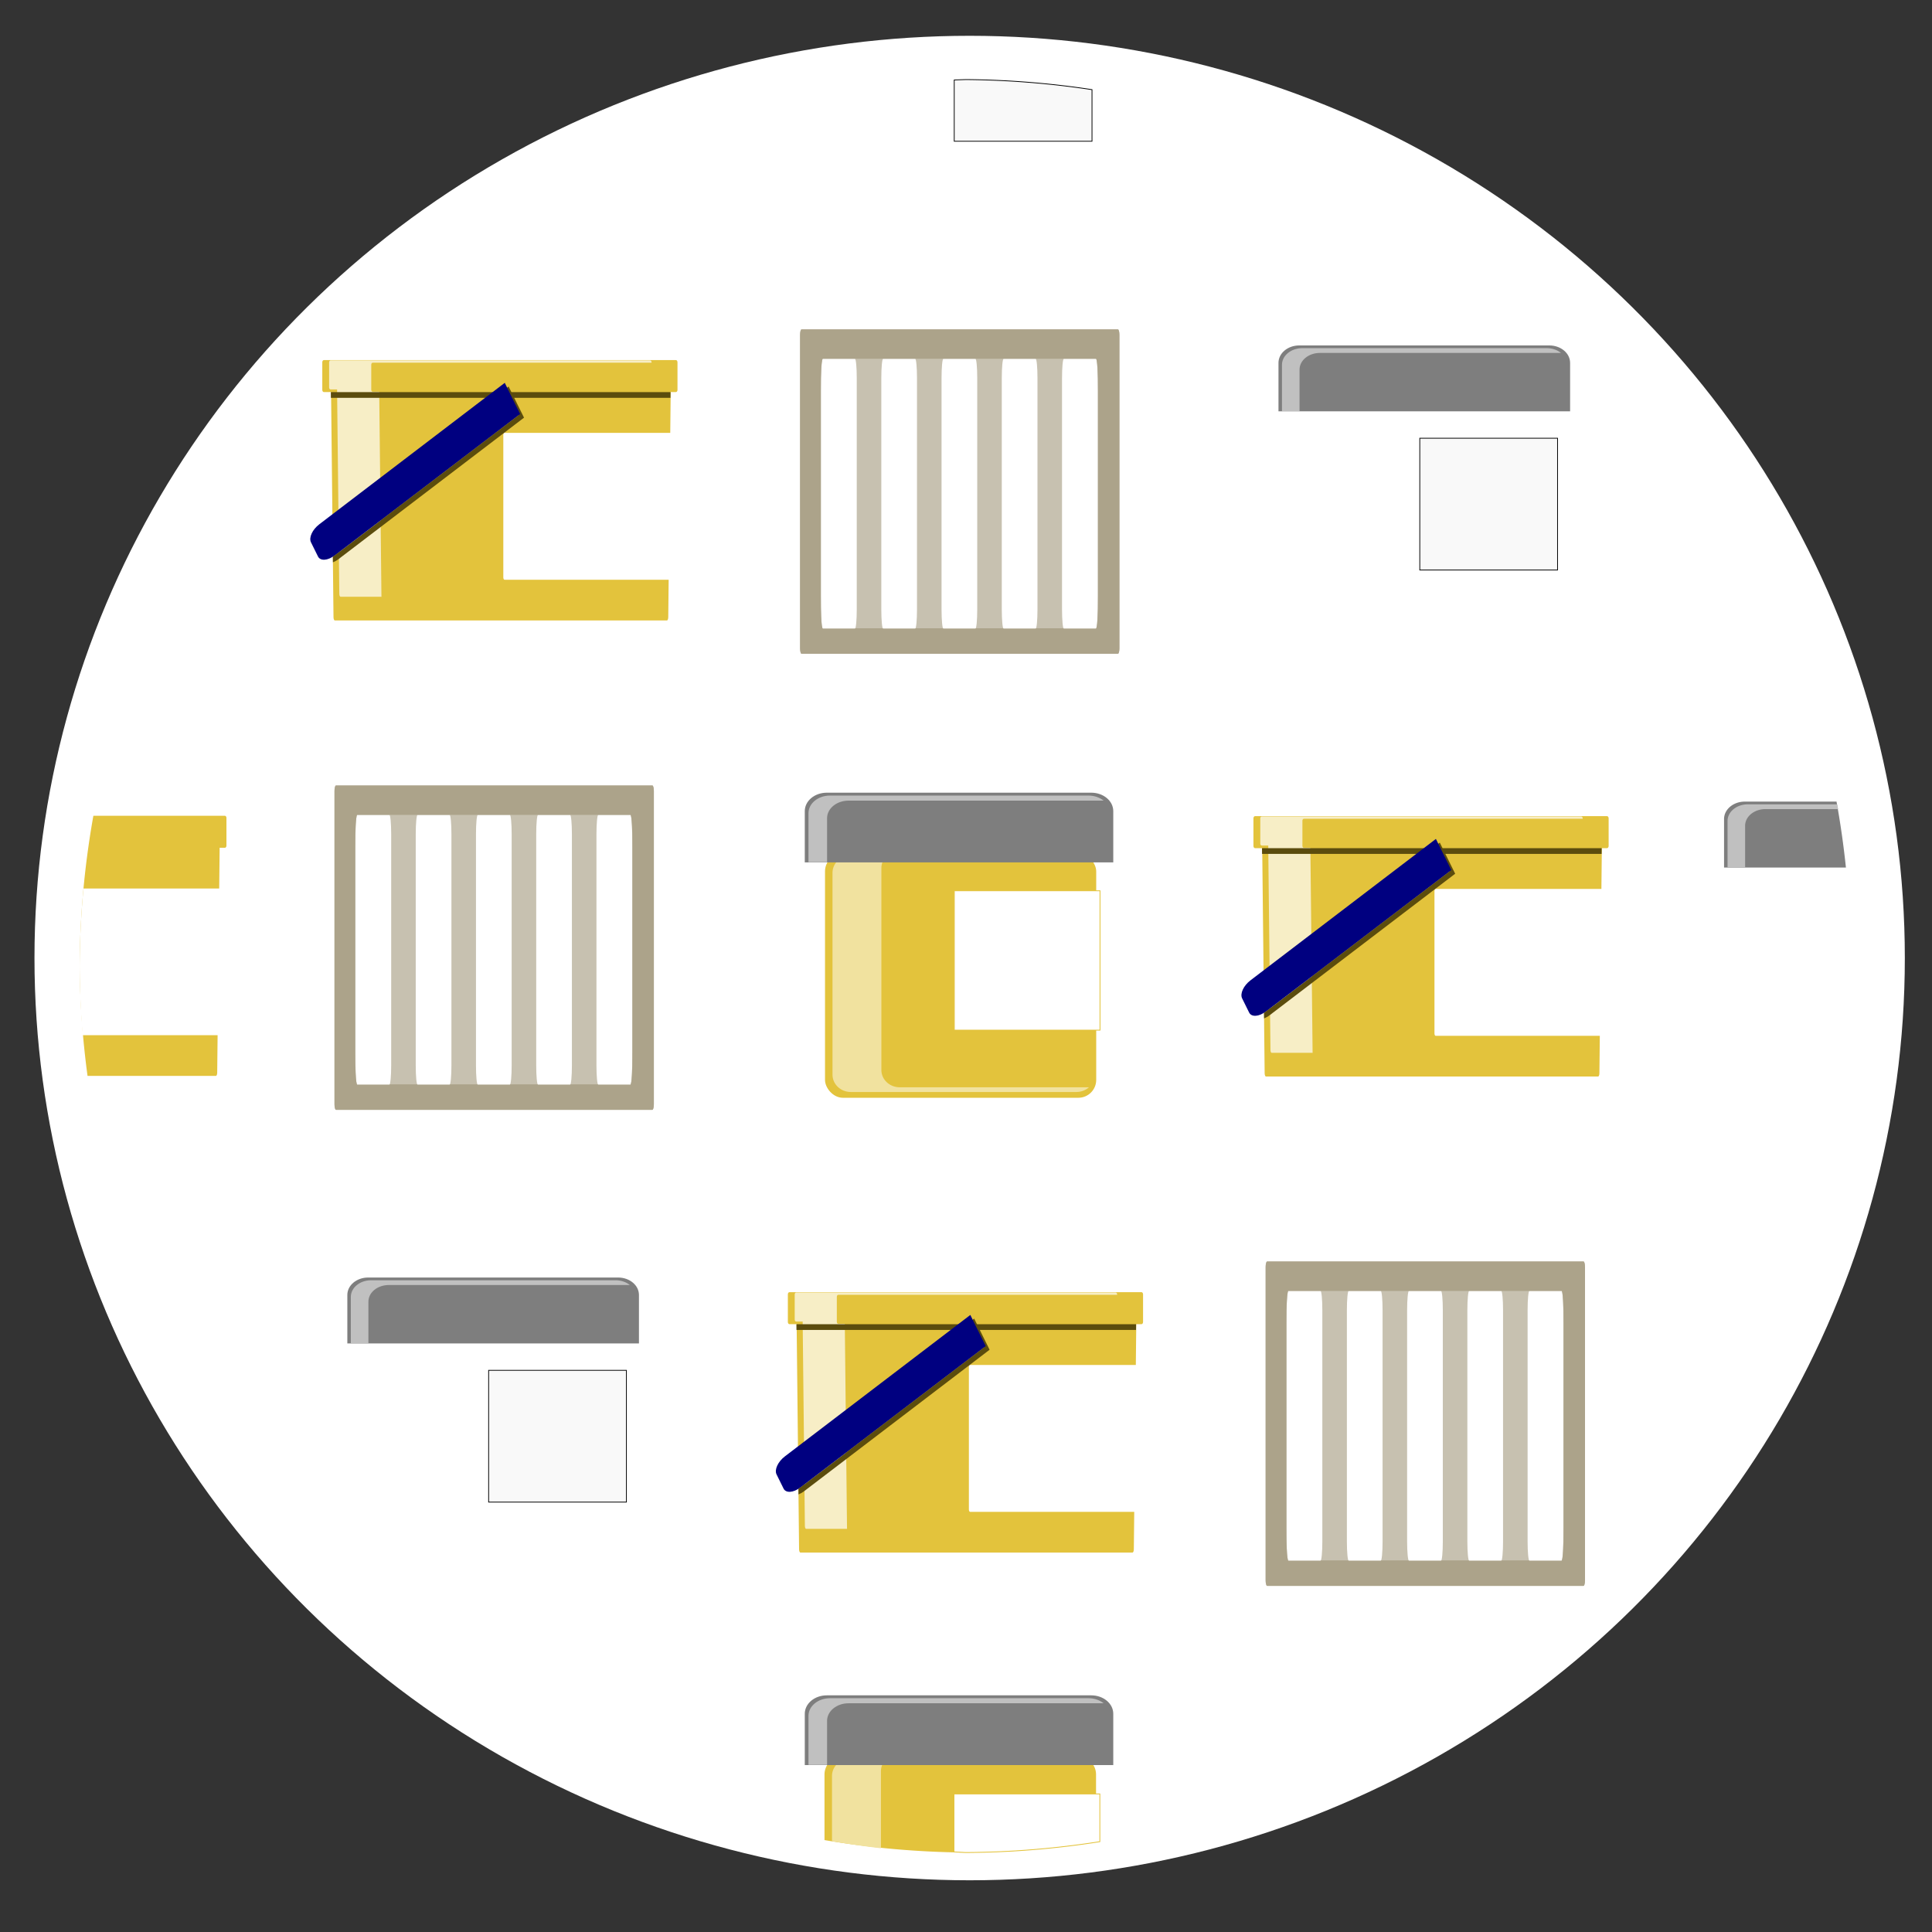 <?xml version="1.0" encoding="UTF-8" standalone="no"?>
<svg
   xmlns:dc="http://purl.org/dc/elements/1.1/"
   xmlns:cc="http://creativecommons.org/ns#"
   xmlns:rdf="http://www.w3.org/1999/02/22-rdf-syntax-ns#"
   xmlns:svg="http://www.w3.org/2000/svg"
   xmlns="http://www.w3.org/2000/svg"
   xmlns:sodipodi="http://sodipodi.sourceforge.net/DTD/sodipodi-0.dtd"
   xmlns:inkscape="http://www.inkscape.org/namespaces/inkscape"
   id="svg4598"
   viewBox="0 0 225.71 225.71"
   version="1.1"
   inkscape:version="0.91 r13725"
   sodipodi:docname="artikel.svg">
  <rect x="0" y="0" width="225.71" height="225.71" fill="#333333" stroke="none"/>
  <defs
     id="defs4196" />
  <sodipodi:namedview
     pagecolor="#ffffff"
     bordercolor="#666666"
     borderopacity="1"
     objecttolerance="10"
     gridtolerance="10"
     guidetolerance="10"
     inkscape:pageopacity="0"
     inkscape:pageshadow="2"
     inkscape:window-width="1536"
     inkscape:window-height="801"
     id="namedview4194"
     showgrid="false"
     inkscape:zoom="1.9862021"
     inkscape:cx="26.252513"
     inkscape:cy="86.11576"
     inkscape:window-x="-8"
     inkscape:window-y="-8"
     inkscape:window-maximized="1"
     inkscape:current-layer="svg4598" />
  <ellipse
     style="fill:#ffffff"
     id="path3400"
     cx="113.282"
     cy="111.925"
     rx="109.254"
     ry="107.743" />
  <g
     transform="matrix(0.153,0,0,0.19,149.762,4.502)"
     id="g5198">
    <path
       style="fill:#e3c33c"
       inkscape:connector-curvature="0"
       transform="translate(-324.14,-1.254)"
       d="m -407.36,198.95 c -0.693,0 -1.25,0.598 -1.25,1.34 l 0,17.02 c 0,0.742 0.557,1.338 1.25,1.338 l 5.453,0 1.863,138.42 c 0.015,1.103 0.45,1.992 1.01,1.992 l 253.59,0 c 0.56,0 0.995,-0.889 1.01,-1.992 l 1.863,-138.42 3.938,0 c 0.693,0 1.25,-0.596 1.25,-1.338 l 0,-17.02 c 0,-0.742 -0.557,-1.34 -1.25,-1.34 l -268.73,0 z"
       id="rect5043" />
    <rect
       style="fill:#ffffff"
       x="-594.52"
       y="242.46"
       width="128.58"
       height="90.315"
       ry="1.339"
       rx="0.886"
       id="rect5118" />
    <path
       style="fill:#f7eec6"
       inkscape:connector-curvature="0"
       d="m -726.39,197.89 c -0.629,0 -1.135,0.543 -1.135,1.217 l 0,15.449 c 0,0.674 0.506,1.215 1.135,1.215 l 4.949,0 1.691,125.65 c 0.013,1.002 0.41,1.809 0.918,1.809 l 31.299,0 c -0.015,-0.128 -0.041,-0.249 -0.043,-0.387 l -1.691,-125.65 -4.951,0 c -0.629,0 -1.135,-0.541 -1.135,-1.215 l 0,-15.449 c 0,-0.674 0.506,-1.217 1.135,-1.217 l 212.9,0 0,-0.203 c 0,-0.674 -0.506,-1.217 -1.135,-1.217 l -243.94,0 z"
       id="rect5043-3" />
    <path
       style="fill:#5b4c0d"
       inkscape:connector-curvature="0"
       d="m -726.2,217.41 0.033,3.508 259.27,0 0.033,-3.508 -259.34,0 z"
       id="rect5043-9" />
    <path
       style="fill:#5b4c0d"
       inkscape:connector-curvature="0"
       transform="translate(-324.14,-1.254)"
       d="m -266.32,215.22 -2.41,1.48 9.951,16.205 -17.555,10.781 -25.189,15.469 -98.861,60.715 c -0.045,0.028 -0.09,0.051 -0.135,0.078 l 0.033,3.369 c 1.412,-0.443 2.88,-1.102 4.32,-1.986 l 98.861,-60.715 25.189,-15.469 17.555,-10.781 -11.76,-19.146 z"
       id="rect5051-2" />
    <path
       style="fill:#000080"
       inkscape:connector-curvature="0"
       d="m -593.42,211.71 -17.555,10.781 -25.188,15.469 -98.862,60.714 c -5.297,3.253 -8.136,8.194 -6.366,11.078 l 5.365,8.736 c 1.771,2.883 7.462,2.586 12.759,-0.667 l 98.863,-60.714 25.188,-15.469 17.555,-10.781 -11.759,-19.147 z"
       id="rect5051" />
  </g>
  <g
     id="g5260"
     transform="matrix(0.081,0,0,0.083,154.289,18.676)">
    <path
       inkscape:connector-curvature="0"
       id="rect5197"
       d="m -748.714,238.614 c -1.196,0 -2.158,3.454 -2.158,7.744 l 0,441.102 c 0,4.29 0.963,7.744 2.158,7.744 l 456.312,0 c 1.196,0 2.158,-3.454 2.158,-7.744 l 0,-441.102 c 0,-4.29 -0.963,-7.744 -2.158,-7.744 l -456.312,0 z m 30.764,41.416 46.234,0 c 1.451,0 2.619,12.024 2.619,26.959 l 0,325.902 c 0,14.935 -1.169,26.957 -2.619,26.957 l -46.234,0 c -1.451,0 -2.617,-12.023 -2.617,-26.957 l 0,-325.902 c 0,-14.935 1.167,-26.959 2.617,-26.959 z m 86.885,0 46.234,0 c 1.45,0 2.619,12.024 2.619,26.959 l 0,325.902 c 0,14.935 -1.169,26.957 -2.619,26.957 l -46.234,0 c -1.45,0 -2.617,-12.023 -2.617,-26.957 l 0,-325.902 c 0,-14.935 1.167,-26.959 2.617,-26.959 z m 86.885,0 46.234,0 c 1.451,0 2.619,12.024 2.619,26.959 l 0,325.902 c 0,14.935 -1.169,26.957 -2.619,26.957 l -46.234,0 c -1.451,0 -2.617,-12.023 -2.617,-26.957 l 0,-325.902 c 0,-14.935 1.167,-26.959 2.617,-26.959 z m 86.885,0 46.234,0 c 1.45,0 2.619,12.024 2.619,26.959 l 0,325.902 c 0,14.935 -1.169,26.957 -2.619,26.957 l -46.234,0 c -1.45,0 -2.617,-12.023 -2.617,-26.957 l 0,-325.902 c 0,-14.935 1.167,-26.959 2.617,-26.959 z m 86.885,0 46.234,0 c 1.451,0 2.619,12.024 2.619,26.959 l 0,325.902 c 0,14.935 -1.169,26.957 -2.619,26.957 l -46.234,0 c -1.45,0 -2.617,-12.023 -2.617,-26.957 l 0,-325.902 c 0,-14.935 1.167,-26.959 2.617,-26.959 z"
       style="fill:#c7c1b0;fill-opacity:1;stroke-width:26.2;stroke-miterlimit:4;stroke-dasharray:none" />
    <path
       id="path5240"
       transform="translate(-266,74.209)"
       d="m -482.715,164.406 c -1.196,0 -2.158,3.454 -2.158,7.744 l 0,441.102 c 0,4.29 0.963,7.744 2.158,7.744 l 456.312,0 c 1.196,0 2.158,-3.454 2.158,-7.744 l 0,-441.102 c 0,-4.29 -0.963,-7.744 -2.158,-7.744 l -456.312,0 z m 30.566,41.416 0.197,0 46.234,0 40.65,0 46.234,0 40.65,0 46.234,0 40.65,0 46.234,0 40.65,0 46.234,0 0.24,0 c 1.609,0 2.904,20.29 2.904,45.494 l 0,288.324 c 0,13.088 -0.353,24.768 -0.914,33.053 -0.459,7.746 -1.281,12.947 -2.23,12.947 l -46.234,0 c -0.172,0 -0.341,-0.182 -0.504,-0.506 l -39.643,0 c -0.163,0.324 -0.332,0.506 -0.504,0.506 l -46.234,0 c -0.172,0 -0.341,-0.182 -0.504,-0.506 l -39.643,0 c -0.163,0.324 -0.332,0.506 -0.504,0.506 l -46.234,0 c -0.172,0 -0.341,-0.182 -0.504,-0.506 l -39.643,0 c -0.163,0.324 -0.332,0.506 -0.504,0.506 l -46.234,0 c -0.172,0 -0.341,-0.182 -0.504,-0.506 l -39.643,0 c -0.163,0.324 -0.332,0.506 -0.504,0.506 l -46.234,0 c -1.119,0 -2.061,-7.183 -2.438,-17.305 -0.409,-7.838 -0.664,-17.733 -0.664,-28.695 l 0,-288.324 c 0,-12.762 0.332,-24.234 0.869,-32.48 0.139,-2.367 0.315,-4.46 0.516,-6.273 0.442,-4.25 0.961,-6.74 1.52,-6.74 z"
       style="fill:#aca38a;fill-opacity:1;stroke-width:26.2;stroke-miterlimit:4;stroke-dasharray:none"
       inkscape:connector-curvature="0" />
  </g>
  <g
     id="g5385-5"
     transform="matrix(0.245,0,0,0.245,-28.972,-31.038)">
    <rect
       ry="8.061"
       y="763.307"
       x="292.961"
       height="110.14"
       width="122.275"
       id="rect3428-5-8"
       style="fill:#ffffff;fill-opacity:0.265;fill-rule:evenodd;stroke:none;stroke-width:1.066;stroke-linecap:butt;stroke-linejoin:miter;stroke-miterlimit:4;stroke-dasharray:none;stroke-opacity:1" />
    <rect
       ry="0"
       y="780.119"
       x="351.26"
       height="62.836"
       width="65.694"
       id="rect4232-3-7-7"
       style="fill:#f9f9f9;fill-opacity:1;stroke:#000000;stroke-width:0.372;stroke-miterlimit:4;stroke-dasharray:none;stroke-opacity:1" />
    <path
       inkscape:connector-curvature="0"
       id="rect3428-5-7-6"
       d="m 304.627,764.212 c -4.593,0 -8.29,3.481 -8.29,7.804 l 0,91.026 c 0,4.323 3.697,7.804 8.29,7.804 l 101.649,0 c 2.209,0 4.205,-0.81 5.688,-2.127 l -85.3,0 c -4.593,0 -8.29,-3.481 -8.29,-7.804 l 0,-91.026 c 0,-2.244 1.001,-4.256 2.602,-5.677 l -16.349,0 z"
       style="fill:#ffffff;fill-opacity:0.779;fill-rule:evenodd;stroke:none;stroke-width:1.066;stroke-linecap:butt;stroke-linejoin:miter;stroke-miterlimit:4;stroke-dasharray:none;stroke-opacity:1" />
    <g
       transform="matrix(0.409,0,0,0.409,482.651,576.961)"
       id="g5145-5">
      <path
         style="fill:#7e7e7e;fill-opacity:1;stroke:none;stroke-width:1.066;stroke-miterlimit:4;stroke-dasharray:none"
         d="m -461.724,388.524 c -13.449,0 -24.276,9.074 -24.276,20.343 l 0,4.023 0,32.14 0,20.342 24.276,0 291.448,0 24.276,0 0,-20.342 0,-32.14 0,-4.023 c 0,-11.27 -10.827,-20.343 -24.276,-20.343 l -291.448,0 z"
         id="rect4230-7-2-3"
         inkscape:connector-curvature="0" />
      <path
         style="fill:#c0c0c0;fill-opacity:1;stroke:none;stroke-width:1.066;stroke-miterlimit:4;stroke-dasharray:none"
         d="m -458.192,391.702 c -13.148,0 -23.732,8.671 -23.732,19.44 l 0,3.846 0,30.713 0,19.441 20.489,0 0,-13.877 0,-30.713 0,-3.844 c 0,-10.77 10.585,-19.441 23.733,-19.441 l 281.077,0 c -4.278,-3.443 -10.147,-5.565 -16.646,-5.565 l -284.921,0 z"
         id="rect4230-4-3-9"
         inkscape:connector-curvature="0" />
    </g>
  </g>
  <g
     id="g5149"
     transform="matrix(0.106,0,0,0.106,145.536,51.424)">
    <rect
       ry="19.704"
       y="455.53"
       x="-463.705"
       height="269.242"
       width="298.905"
       id="rect3428-5"
       style="fill:#e3c33c;fill-opacity:1;fill-rule:evenodd;stroke:none;stroke-width:1.066;stroke-linecap:butt;stroke-linejoin:miter;stroke-miterlimit:4;stroke-dasharray:none;stroke-opacity:1" />
    <rect
       ry="0"
       y="496.626"
       x="-321.192"
       height="153.605"
       width="160.591"
       id="rect4232-3"
       style="fill:#ffffff;fill-opacity:1;stroke:#e3c33c;stroke-width:0.909;stroke-miterlimit:4;stroke-dasharray:none;stroke-opacity:1" />
    <path
       inkscape:connector-curvature="0"
       id="rect3428-5-7"
       d="m -435.187,457.741 c -11.227,0 -20.266,8.508 -20.266,19.077 l 0,222.516 c 0,10.569 9.039,19.077 20.266,19.077 l 248.484,0 c 5.4,0 10.28,-1.981 13.905,-5.2 l -208.518,0 c -11.227,0 -20.266,-8.508 -20.266,-19.077 l 0,-222.516 c 0,-5.486 2.448,-10.403 6.361,-13.877 l -39.967,0 z"
       style="fill:#f1e29f;fill-opacity:1;fill-rule:evenodd;stroke:none;stroke-width:1.066;stroke-linecap:butt;stroke-linejoin:miter;stroke-miterlimit:4;stroke-dasharray:none;stroke-opacity:1" />
    <g
       id="g5145">
      <path
         style="fill:#7e7e7e;fill-opacity:1;stroke:none;stroke-width:1.066;stroke-miterlimit:4;stroke-dasharray:none"
         d="m -461.724,388.524 c -13.449,0 -24.276,9.074 -24.276,20.343 l 0,4.023 0,32.14 0,20.342 24.276,0 291.448,0 24.276,0 0,-20.342 0,-32.14 0,-4.023 c 0,-11.27 -10.827,-20.343 -24.276,-20.343 l -291.448,0 z"
         id="rect4230-7"
         inkscape:connector-curvature="0" />
      <path
         style="fill:#c0c0c0;fill-opacity:1;stroke:none;stroke-width:1.066;stroke-miterlimit:4;stroke-dasharray:none"
         d="m -458.192,391.702 c -13.148,0 -23.732,8.671 -23.732,19.44 l 0,3.846 0,30.713 0,19.441 20.489,0 0,-13.877 0,-30.713 0,-3.844 c 0,-10.77 10.585,-19.441 23.733,-19.441 l 281.077,0 c -4.278,-3.443 -10.147,-5.565 -16.646,-5.565 l -284.921,0 z"
         id="rect4230-4-3"
         inkscape:connector-curvature="0" />
    </g>
  </g>
  <g
     id="g5260-5"
     transform="matrix(0.081,0,0,0.083,99.898,71.958)">
    <path
       inkscape:connector-curvature="0"
       id="rect5197-5"
       d="m -748.714,238.614 c -1.196,0 -2.158,3.454 -2.158,7.744 l 0,441.102 c 0,4.29 0.963,7.744 2.158,7.744 l 456.312,0 c 1.196,0 2.158,-3.454 2.158,-7.744 l 0,-441.102 c 0,-4.29 -0.963,-7.744 -2.158,-7.744 l -456.312,0 z m 30.764,41.416 46.234,0 c 1.451,0 2.619,12.024 2.619,26.959 l 0,325.902 c 0,14.935 -1.169,26.957 -2.619,26.957 l -46.234,0 c -1.451,0 -2.617,-12.023 -2.617,-26.957 l 0,-325.902 c 0,-14.935 1.167,-26.959 2.617,-26.959 z m 86.885,0 46.234,0 c 1.45,0 2.619,12.024 2.619,26.959 l 0,325.902 c 0,14.935 -1.169,26.957 -2.619,26.957 l -46.234,0 c -1.45,0 -2.617,-12.023 -2.617,-26.957 l 0,-325.902 c 0,-14.935 1.167,-26.959 2.617,-26.959 z m 86.885,0 46.234,0 c 1.451,0 2.619,12.024 2.619,26.959 l 0,325.902 c 0,14.935 -1.169,26.957 -2.619,26.957 l -46.234,0 c -1.451,0 -2.617,-12.023 -2.617,-26.957 l 0,-325.902 c 0,-14.935 1.167,-26.959 2.617,-26.959 z m 86.885,0 46.234,0 c 1.45,0 2.619,12.024 2.619,26.959 l 0,325.902 c 0,14.935 -1.169,26.957 -2.619,26.957 l -46.234,0 c -1.45,0 -2.617,-12.023 -2.617,-26.957 l 0,-325.902 c 0,-14.935 1.167,-26.959 2.617,-26.959 z m 86.885,0 46.234,0 c 1.451,0 2.619,12.024 2.619,26.959 l 0,325.902 c 0,14.935 -1.169,26.957 -2.619,26.957 l -46.234,0 c -1.45,0 -2.617,-12.023 -2.617,-26.957 l 0,-325.902 c 0,-14.935 1.167,-26.959 2.617,-26.959 z"
       style="fill:#c7c1b0;fill-opacity:1;stroke-width:26.2;stroke-miterlimit:4;stroke-dasharray:none" />
    <path
       id="path5240-9"
       transform="translate(-266,74.209)"
       d="m -482.715,164.406 c -1.196,0 -2.158,3.454 -2.158,7.744 l 0,441.102 c 0,4.29 0.963,7.744 2.158,7.744 l 456.312,0 c 1.196,0 2.158,-3.454 2.158,-7.744 l 0,-441.102 c 0,-4.29 -0.963,-7.744 -2.158,-7.744 l -456.312,0 z m 30.566,41.416 0.197,0 46.234,0 40.65,0 46.234,0 40.65,0 46.234,0 40.65,0 46.234,0 40.65,0 46.234,0 0.24,0 c 1.609,0 2.904,20.29 2.904,45.494 l 0,288.324 c 0,13.088 -0.353,24.768 -0.914,33.053 -0.459,7.746 -1.281,12.947 -2.23,12.947 l -46.234,0 c -0.172,0 -0.341,-0.182 -0.504,-0.506 l -39.643,0 c -0.163,0.324 -0.332,0.506 -0.504,0.506 l -46.234,0 c -0.172,0 -0.341,-0.182 -0.504,-0.506 l -39.643,0 c -0.163,0.324 -0.332,0.506 -0.504,0.506 l -46.234,0 c -0.172,0 -0.341,-0.182 -0.504,-0.506 l -39.643,0 c -0.163,0.324 -0.332,0.506 -0.504,0.506 l -46.234,0 c -0.172,0 -0.341,-0.182 -0.504,-0.506 l -39.643,0 c -0.163,0.324 -0.332,0.506 -0.504,0.506 l -46.234,0 c -1.119,0 -2.061,-7.183 -2.438,-17.305 -0.409,-7.838 -0.664,-17.733 -0.664,-28.695 l 0,-288.324 c 0,-12.762 0.332,-24.234 0.869,-32.48 0.139,-2.367 0.315,-4.46 0.516,-6.273 0.442,-4.25 0.961,-6.74 1.52,-6.74 z"
       style="fill:#aca38a;fill-opacity:1;stroke-width:26.2;stroke-miterlimit:4;stroke-dasharray:none"
       inkscape:connector-curvature="0" />
  </g>
  <path
     style="fill:#e3c33c;fill-opacity:1;fill-rule:evenodd;stroke:none;stroke-width:1.066;stroke-linecap:butt;stroke-linejoin:miter;stroke-miterlimit:4;stroke-dasharray:none;stroke-opacity:1"
     d="M 98.416 205.221 C 97.258 205.221 96.324 206.154 96.324 207.312 L 96.324 214.971 A 103.56 103.56 0 0 0 112.859 216.424 A 103.56 103.56 0 0 0 128.047 215.211 L 128.047 207.312 C 128.047 206.154 127.114 205.221 125.955 205.221 L 98.416 205.221 z "
     id="rect3428-5-83" />
  <path
     style="fill:#ffffff;fill-opacity:1;stroke:#e3c33c;stroke-width:0.096;stroke-miterlimit:4;stroke-dasharray:none;stroke-opacity:1"
     d="M 111.449 209.582 L 111.449 216.354 A 103.56 103.56 0 0 0 112.859 216.424 A 103.56 103.56 0 0 0 128.492 215.156 L 128.492 209.582 L 111.449 209.582 z "
     id="rect4232-3-6" />
  <path
     style="fill:#f1e29f;fill-opacity:1;fill-rule:evenodd;stroke:none;stroke-width:1.066;stroke-linecap:butt;stroke-linejoin:miter;stroke-miterlimit:4;stroke-dasharray:none;stroke-opacity:1"
     d="M 99.352 205.457 C 98.16 205.457 97.201 206.359 97.201 207.48 L 97.201 215.102 A 103.56 103.56 0 0 0 102.918 215.926 L 102.918 206.93 C 102.918 206.348 103.179 205.826 103.594 205.457 L 99.352 205.457 z "
     id="rect3428-5-7-3" />
  <g
     id="g5145-52"
     transform="matrix(0.106,0,0,0.106,145.536,156.878)">
    <path
       inkscape:connector-curvature="0"
       id="rect4230-7-7"
       d="m -461.724,388.524 c -13.449,0 -24.276,9.074 -24.276,20.343 l 0,4.023 0,32.14 0,20.342 24.276,0 291.448,0 24.276,0 0,-20.342 0,-32.14 0,-4.023 c 0,-11.27 -10.827,-20.343 -24.276,-20.343 l -291.448,0 z"
       style="fill:#7e7e7e;fill-opacity:1;stroke:none;stroke-width:1.066;stroke-miterlimit:4;stroke-dasharray:none" />
    <path
       inkscape:connector-curvature="0"
       id="rect4230-4-3-6"
       d="m -458.192,391.702 c -13.148,0 -23.732,8.671 -23.732,19.44 l 0,3.846 0,30.713 0,19.441 20.489,0 0,-13.877 0,-30.713 0,-3.844 c 0,-10.77 10.585,-19.441 23.733,-19.441 l 281.077,0 c -4.278,-3.443 -10.147,-5.565 -16.646,-5.565 l -284.921,0 z"
       style="fill:#c0c0c0;fill-opacity:1;stroke:none;stroke-width:1.066;stroke-miterlimit:4;stroke-dasharray:none" />
  </g>
  <g
     id="g5260-4"
     transform="matrix(0.081,0,0,0.083,208.681,127.571)">
    <path
       inkscape:connector-curvature="0"
       id="rect5197-3"
       d="m -748.714,238.614 c -1.196,0 -2.158,3.454 -2.158,7.744 l 0,441.102 c 0,4.29 0.963,7.744 2.158,7.744 l 456.312,0 c 1.196,0 2.158,-3.454 2.158,-7.744 l 0,-441.102 c 0,-4.29 -0.963,-7.744 -2.158,-7.744 l -456.312,0 z m 30.764,41.416 46.234,0 c 1.451,0 2.619,12.024 2.619,26.959 l 0,325.902 c 0,14.935 -1.169,26.957 -2.619,26.957 l -46.234,0 c -1.451,0 -2.617,-12.023 -2.617,-26.957 l 0,-325.902 c 0,-14.935 1.167,-26.959 2.617,-26.959 z m 86.885,0 46.234,0 c 1.45,0 2.619,12.024 2.619,26.959 l 0,325.902 c 0,14.935 -1.169,26.957 -2.619,26.957 l -46.234,0 c -1.45,0 -2.617,-12.023 -2.617,-26.957 l 0,-325.902 c 0,-14.935 1.167,-26.959 2.617,-26.959 z m 86.885,0 46.234,0 c 1.451,0 2.619,12.024 2.619,26.959 l 0,325.902 c 0,14.935 -1.169,26.957 -2.619,26.957 l -46.234,0 c -1.451,0 -2.617,-12.023 -2.617,-26.957 l 0,-325.902 c 0,-14.935 1.167,-26.959 2.617,-26.959 z m 86.885,0 46.234,0 c 1.45,0 2.619,12.024 2.619,26.959 l 0,325.902 c 0,14.935 -1.169,26.957 -2.619,26.957 l -46.234,0 c -1.45,0 -2.617,-12.023 -2.617,-26.957 l 0,-325.902 c 0,-14.935 1.167,-26.959 2.617,-26.959 z m 86.885,0 46.234,0 c 1.451,0 2.619,12.024 2.619,26.959 l 0,325.902 c 0,14.935 -1.169,26.957 -2.619,26.957 l -46.234,0 c -1.45,0 -2.617,-12.023 -2.617,-26.957 l 0,-325.902 c 0,-14.935 1.167,-26.959 2.617,-26.959 z"
       style="fill:#c7c1b0;fill-opacity:1;stroke-width:26.2;stroke-miterlimit:4;stroke-dasharray:none" />
    <path
       id="path5240-0"
       transform="translate(-266,74.209)"
       d="m -482.715,164.406 c -1.196,0 -2.158,3.454 -2.158,7.744 l 0,441.102 c 0,4.29 0.963,7.744 2.158,7.744 l 456.312,0 c 1.196,0 2.158,-3.454 2.158,-7.744 l 0,-441.102 c 0,-4.29 -0.963,-7.744 -2.158,-7.744 l -456.312,0 z m 30.566,41.416 0.197,0 46.234,0 40.65,0 46.234,0 40.65,0 46.234,0 40.65,0 46.234,0 40.65,0 46.234,0 0.24,0 c 1.609,0 2.904,20.29 2.904,45.494 l 0,288.324 c 0,13.088 -0.353,24.768 -0.914,33.053 -0.459,7.746 -1.281,12.947 -2.23,12.947 l -46.234,0 c -0.172,0 -0.341,-0.182 -0.504,-0.506 l -39.643,0 c -0.163,0.324 -0.332,0.506 -0.504,0.506 l -46.234,0 c -0.172,0 -0.341,-0.182 -0.504,-0.506 l -39.643,0 c -0.163,0.324 -0.332,0.506 -0.504,0.506 l -46.234,0 c -0.172,0 -0.341,-0.182 -0.504,-0.506 l -39.643,0 c -0.163,0.324 -0.332,0.506 -0.504,0.506 l -46.234,0 c -0.172,0 -0.341,-0.182 -0.504,-0.506 l -39.643,0 c -0.163,0.324 -0.332,0.506 -0.504,0.506 l -46.234,0 c -1.119,0 -2.061,-7.183 -2.438,-17.305 -0.409,-7.838 -0.664,-17.733 -0.664,-28.695 l 0,-288.324 c 0,-12.762 0.332,-24.234 0.869,-32.48 0.139,-2.367 0.315,-4.46 0.516,-6.273 0.442,-4.25 0.961,-6.74 1.52,-6.74 z"
       style="fill:#aca38a;fill-opacity:1;stroke-width:26.2;stroke-miterlimit:4;stroke-dasharray:none"
       inkscape:connector-curvature="0" />
  </g>
  <g
     transform="matrix(0.153,0,0,0.19,258.546,57.784)"
     id="g5198-4">
    <path
       style="fill:#e3c33c"
       inkscape:connector-curvature="0"
       transform="translate(-324.14,-1.254)"
       d="m -407.36,198.95 c -0.693,0 -1.25,0.598 -1.25,1.34 l 0,17.02 c 0,0.742 0.557,1.338 1.25,1.338 l 5.453,0 1.863,138.42 c 0.015,1.103 0.45,1.992 1.01,1.992 l 253.59,0 c 0.56,0 0.995,-0.889 1.01,-1.992 l 1.863,-138.42 3.938,0 c 0.693,0 1.25,-0.596 1.25,-1.338 l 0,-17.02 c 0,-0.742 -0.557,-1.34 -1.25,-1.34 l -268.73,0 z"
       id="rect5043-30" />
    <rect
       style="fill:#ffffff"
       x="-594.52"
       y="242.46"
       width="128.58"
       height="90.315"
       ry="1.339"
       rx="0.886"
       id="rect5118-9" />
    <path
       style="fill:#f7eec6"
       inkscape:connector-curvature="0"
       d="m -726.39,197.89 c -0.629,0 -1.135,0.543 -1.135,1.217 l 0,15.449 c 0,0.674 0.506,1.215 1.135,1.215 l 4.949,0 1.691,125.65 c 0.013,1.002 0.41,1.809 0.918,1.809 l 31.299,0 c -0.015,-0.128 -0.041,-0.249 -0.043,-0.387 l -1.691,-125.65 -4.951,0 c -0.629,0 -1.135,-0.541 -1.135,-1.215 l 0,-15.449 c 0,-0.674 0.506,-1.217 1.135,-1.217 l 212.9,0 0,-0.203 c 0,-0.674 -0.506,-1.217 -1.135,-1.217 l -243.94,0 z"
       id="rect5043-3-0" />
    <path
       style="fill:#5b4c0d"
       inkscape:connector-curvature="0"
       d="m -726.2,217.41 0.033,3.508 259.27,0 0.033,-3.508 -259.34,0 z"
       id="rect5043-9-1" />
    <path
       style="fill:#5b4c0d"
       inkscape:connector-curvature="0"
       transform="translate(-324.14,-1.254)"
       d="m -266.32,215.22 -2.41,1.48 9.951,16.205 -17.555,10.781 -25.189,15.469 -98.861,60.715 c -0.045,0.028 -0.09,0.051 -0.135,0.078 l 0.033,3.369 c 1.412,-0.443 2.88,-1.102 4.32,-1.986 l 98.861,-60.715 25.189,-15.469 17.555,-10.781 -11.76,-19.146 z"
       id="rect5051-2-7" />
    <path
       style="fill:#000080"
       inkscape:connector-curvature="0"
       d="m -593.42,211.71 -17.555,10.781 -25.188,15.469 -98.862,60.714 c -5.297,3.253 -8.136,8.194 -6.366,11.078 l 5.365,8.736 c 1.771,2.883 7.462,2.586 12.759,-0.667 l 98.863,-60.714 25.188,-15.469 17.555,-10.781 -11.759,-19.147 z"
       id="rect5051-1" />
  </g>
  <g
     id="g5385-5-6"
     transform="matrix(0.245,0,0,0.245,79.811,-139.932)">
    <rect
       ry="8.061"
       y="763.307"
       x="292.961"
       height="110.14"
       width="122.275"
       id="rect3428-5-8-5"
       style="fill:#ffffff;fill-opacity:0.265;fill-rule:evenodd;stroke:none;stroke-width:1.066;stroke-linecap:butt;stroke-linejoin:miter;stroke-miterlimit:4;stroke-dasharray:none;stroke-opacity:1" />
    <rect
       ry="0"
       y="780.119"
       x="351.26"
       height="62.836"
       width="65.694"
       id="rect4232-3-7-7-0"
       style="fill:#f9f9f9;fill-opacity:1;stroke:#000000;stroke-width:0.372;stroke-miterlimit:4;stroke-dasharray:none;stroke-opacity:1" />
    <path
       inkscape:connector-curvature="0"
       id="rect3428-5-7-6-9"
       d="m 304.627,764.212 c -4.593,0 -8.29,3.481 -8.29,7.804 l 0,91.026 c 0,4.323 3.697,7.804 8.29,7.804 l 101.649,0 c 2.209,0 4.205,-0.81 5.688,-2.127 l -85.3,0 c -4.593,0 -8.29,-3.481 -8.29,-7.804 l 0,-91.026 c 0,-2.244 1.001,-4.256 2.602,-5.677 l -16.349,0 z"
       style="fill:#ffffff;fill-opacity:0.779;fill-rule:evenodd;stroke:none;stroke-width:1.066;stroke-linecap:butt;stroke-linejoin:miter;stroke-miterlimit:4;stroke-dasharray:none;stroke-opacity:1" />
    <g
       transform="matrix(0.409,0,0,0.409,482.651,576.961)"
       id="g5145-5-1">
      <path
         style="fill:#7e7e7e;fill-opacity:1;stroke:none;stroke-width:1.066;stroke-miterlimit:4;stroke-dasharray:none"
         d="m -461.724,388.524 c -13.449,0 -24.276,9.074 -24.276,20.343 l 0,4.023 0,32.14 0,20.342 24.276,0 291.448,0 24.276,0 0,-20.342 0,-32.14 0,-4.023 c 0,-11.27 -10.827,-20.343 -24.276,-20.343 l -291.448,0 z"
         id="rect4230-7-2-3-2"
         inkscape:connector-curvature="0" />
      <path
         style="fill:#c0c0c0;fill-opacity:1;stroke:none;stroke-width:1.066;stroke-miterlimit:4;stroke-dasharray:none"
         d="m -458.192,391.702 c -13.148,0 -23.732,8.671 -23.732,19.44 l 0,3.846 0,30.713 0,19.441 20.489,0 0,-13.877 0,-30.713 0,-3.844 c 0,-10.77 10.585,-19.441 23.733,-19.441 l 281.077,0 c -4.278,-3.443 -10.147,-5.565 -16.646,-5.565 l -284.921,0 z"
         id="rect4230-4-3-9-4"
         inkscape:connector-curvature="0" />
    </g>
  </g>
  <path
     style="fill:#e3c33c"
     d="M 10.908 95.305 A 103.56 103.56 0 0 0 9.301 112.854 A 103.56 103.56 0 0 0 10.227 125.693 L 25.221 125.693 C 25.306 125.693 25.373 125.524 25.375 125.314 L 25.66 99.043 L 26.264 99.043 C 26.37 99.043 26.455 98.93 26.455 98.789 L 26.455 95.559 C 26.455 95.418 26.37 95.305 26.264 95.305 L 10.908 95.305 z "
     id="rect5043-30-6" />
  <path
     style="fill:#ffffff"
     d="M 9.752 103.801 A 103.56 103.56 0 0 0 9.301 112.854 A 103.56 103.56 0 0 0 9.65 120.941 L 25.643 120.941 C 25.718 120.941 25.779 120.828 25.779 120.688 L 25.779 104.055 C 25.779 103.914 25.718 103.801 25.643 103.801 L 9.752 103.801 z "
     id="rect5118-9-4" />
  <path
     style="fill:#ffffff;fill-opacity:0.265;fill-rule:evenodd;stroke:none;stroke-width:1.066;stroke-linecap:butt;stroke-linejoin:miter;stroke-miterlimit:4;stroke-dasharray:none;stroke-opacity:1"
     d="M 205.625 100.365 C 204.531 100.365 203.65 101.246 203.65 102.34 L 203.65 125.375 C 203.65 126.469 204.531 127.35 205.625 127.35 L 215.275 127.35 A 103.56 103.56 0 0 0 216.42 112.854 A 103.56 103.56 0 0 0 215.533 100.365 L 205.625 100.365 z "
     id="rect3428-5-8-7" />
  <path
     style="fill:#ffffff;fill-opacity:0.779;fill-rule:evenodd;stroke:none;stroke-width:1.066;stroke-linecap:butt;stroke-linejoin:miter;stroke-miterlimit:4;stroke-dasharray:none;stroke-opacity:1"
     d="M 206.508 100.586 C 205.383 100.586 204.477 101.439 204.477 102.498 L 204.477 124.801 C 204.477 125.86 205.383 126.711 206.508 126.711 L 215.373 126.711 A 103.56 103.56 0 0 0 215.451 126.191 L 211.908 126.191 C 210.783 126.191 209.877 125.339 209.877 124.279 L 209.877 101.977 C 209.877 101.427 210.122 100.934 210.514 100.586 L 206.508 100.586 z "
     id="rect3428-5-7-6-7" />
  <path
     style="fill:#7e7e7e;fill-opacity:1;stroke:none;stroke-width:1.066;stroke-miterlimit:4;stroke-dasharray:none"
     d="M 203.848 93.648 C 202.5 93.648 201.416 94.558 201.416 95.688 L 201.416 96.09 L 201.416 99.312 L 201.416 101.352 L 203.848 101.352 L 215.654 101.352 A 103.56 103.56 0 0 0 214.555 93.648 L 203.848 93.648 z "
     id="rect4230-7-2-3-21" />
  <path
     style="fill:#ffffff;fill-opacity:0.265;fill-rule:evenodd;stroke:none;stroke-width:1.066;stroke-linecap:butt;stroke-linejoin:miter;stroke-miterlimit:4;stroke-dasharray:none;stroke-opacity:1"
     d="M 112.859 9.295 A 103.56 103.56 0 0 0 97.197 10.564 L 97.197 21.996 C 97.197 23.09 98.078 23.971 99.172 23.971 L 125.18 23.971 C 126.274 23.971 127.154 23.09 127.154 21.996 L 127.154 10.408 A 103.56 103.56 0 0 0 112.859 9.295 z "
     id="rect3428-5-8-9" />
  <path
     style="fill:#f9f9f9;fill-opacity:1;stroke:#000000;stroke-width:0.091;stroke-miterlimit:4;stroke-dasharray:none;stroke-opacity:1"
     d="M 112.859 9.295 A 103.56 103.56 0 0 0 111.48 9.344 L 111.48 16.5 L 127.576 16.5 L 127.576 10.473 A 103.56 103.56 0 0 0 112.859 9.295 z "
     id="rect4232-3-7-7-68" />
  <path
     style="fill:#ffffff;fill-opacity:0.779;fill-rule:evenodd;stroke:none;stroke-width:1.066;stroke-linecap:butt;stroke-linejoin:miter;stroke-miterlimit:4;stroke-dasharray:none;stroke-opacity:1"
     d="M 103.424 9.809 A 103.56 103.56 0 0 0 98.023 10.465 L 98.023 21.422 C 98.023 22.481 98.929 23.334 100.055 23.334 L 124.959 23.334 C 125.5 23.334 125.99 23.135 126.354 22.812 L 105.455 22.812 C 104.33 22.812 103.424 21.96 103.424 20.9 L 103.424 9.809 z "
     id="rect3428-5-7-6-1" />
  <g
     transform="matrix(0.153,0,0,0.19,204.154,113.396)"
     id="g5198-8">
    <path
       style="fill:#e3c33c"
       inkscape:connector-curvature="0"
       transform="translate(-324.14,-1.254)"
       d="m -407.36,198.95 c -0.693,0 -1.25,0.598 -1.25,1.34 l 0,17.02 c 0,0.742 0.557,1.338 1.25,1.338 l 5.453,0 1.863,138.42 c 0.015,1.103 0.45,1.992 1.01,1.992 l 253.59,0 c 0.56,0 0.995,-0.889 1.01,-1.992 l 1.863,-138.42 3.938,0 c 0.693,0 1.25,-0.596 1.25,-1.338 l 0,-17.02 c 0,-0.742 -0.557,-1.34 -1.25,-1.34 l -268.73,0 z"
       id="rect5043-5" />
    <rect
       style="fill:#ffffff"
       x="-594.52"
       y="242.46"
       width="128.58"
       height="90.315"
       ry="1.339"
       rx="0.886"
       id="rect5118-7" />
    <path
       style="fill:#f7eec6"
       inkscape:connector-curvature="0"
       d="m -726.39,197.89 c -0.629,0 -1.135,0.543 -1.135,1.217 l 0,15.449 c 0,0.674 0.506,1.215 1.135,1.215 l 4.949,0 1.691,125.65 c 0.013,1.002 0.41,1.809 0.918,1.809 l 31.299,0 c -0.015,-0.128 -0.041,-0.249 -0.043,-0.387 l -1.691,-125.65 -4.951,0 c -0.629,0 -1.135,-0.541 -1.135,-1.215 l 0,-15.449 c 0,-0.674 0.506,-1.217 1.135,-1.217 l 212.9,0 0,-0.203 c 0,-0.674 -0.506,-1.217 -1.135,-1.217 l -243.94,0 z"
       id="rect5043-3-7" />
    <path
       style="fill:#5b4c0d"
       inkscape:connector-curvature="0"
       d="m -726.2,217.41 0.033,3.508 259.27,0 0.033,-3.508 -259.34,0 z"
       id="rect5043-9-3" />
    <path
       style="fill:#5b4c0d"
       inkscape:connector-curvature="0"
       transform="translate(-324.14,-1.254)"
       d="m -266.32,215.22 -2.41,1.48 9.951,16.205 -17.555,10.781 -25.189,15.469 -98.861,60.715 c -0.045,0.028 -0.09,0.051 -0.135,0.078 l 0.033,3.369 c 1.412,-0.443 2.88,-1.102 4.32,-1.986 l 98.861,-60.715 25.189,-15.469 17.555,-10.781 -11.76,-19.146 z"
       id="rect5051-2-3" />
    <path
       style="fill:#000080"
       inkscape:connector-curvature="0"
       d="m -593.42,211.71 -17.555,10.781 -25.188,15.469 -98.862,60.714 c -5.297,3.253 -8.136,8.194 -6.366,11.078 l 5.365,8.736 c 1.771,2.883 7.462,2.586 12.759,-0.667 l 98.863,-60.714 25.188,-15.469 17.555,-10.781 -11.759,-19.147 z"
       id="rect5051-27" />
  </g>
  <path
     style="fill:#c0c0c0;fill-opacity:1;stroke:none;stroke-width:1.066;stroke-miterlimit:4;stroke-dasharray:none"
     d="M 204.203 93.967 C 202.885 93.967 201.824 94.837 201.824 95.916 L 201.824 96.301 L 201.824 99.379 L 201.824 101.328 L 203.877 101.328 L 203.877 99.938 L 203.877 96.859 L 203.877 96.473 C 203.877 95.393 204.938 94.525 206.256 94.525 L 214.75 94.525 A 103.56 103.56 0 0 0 214.625 93.967 L 204.203 93.967 z "
     id="rect4230-4-3-9-3" />
</svg>
